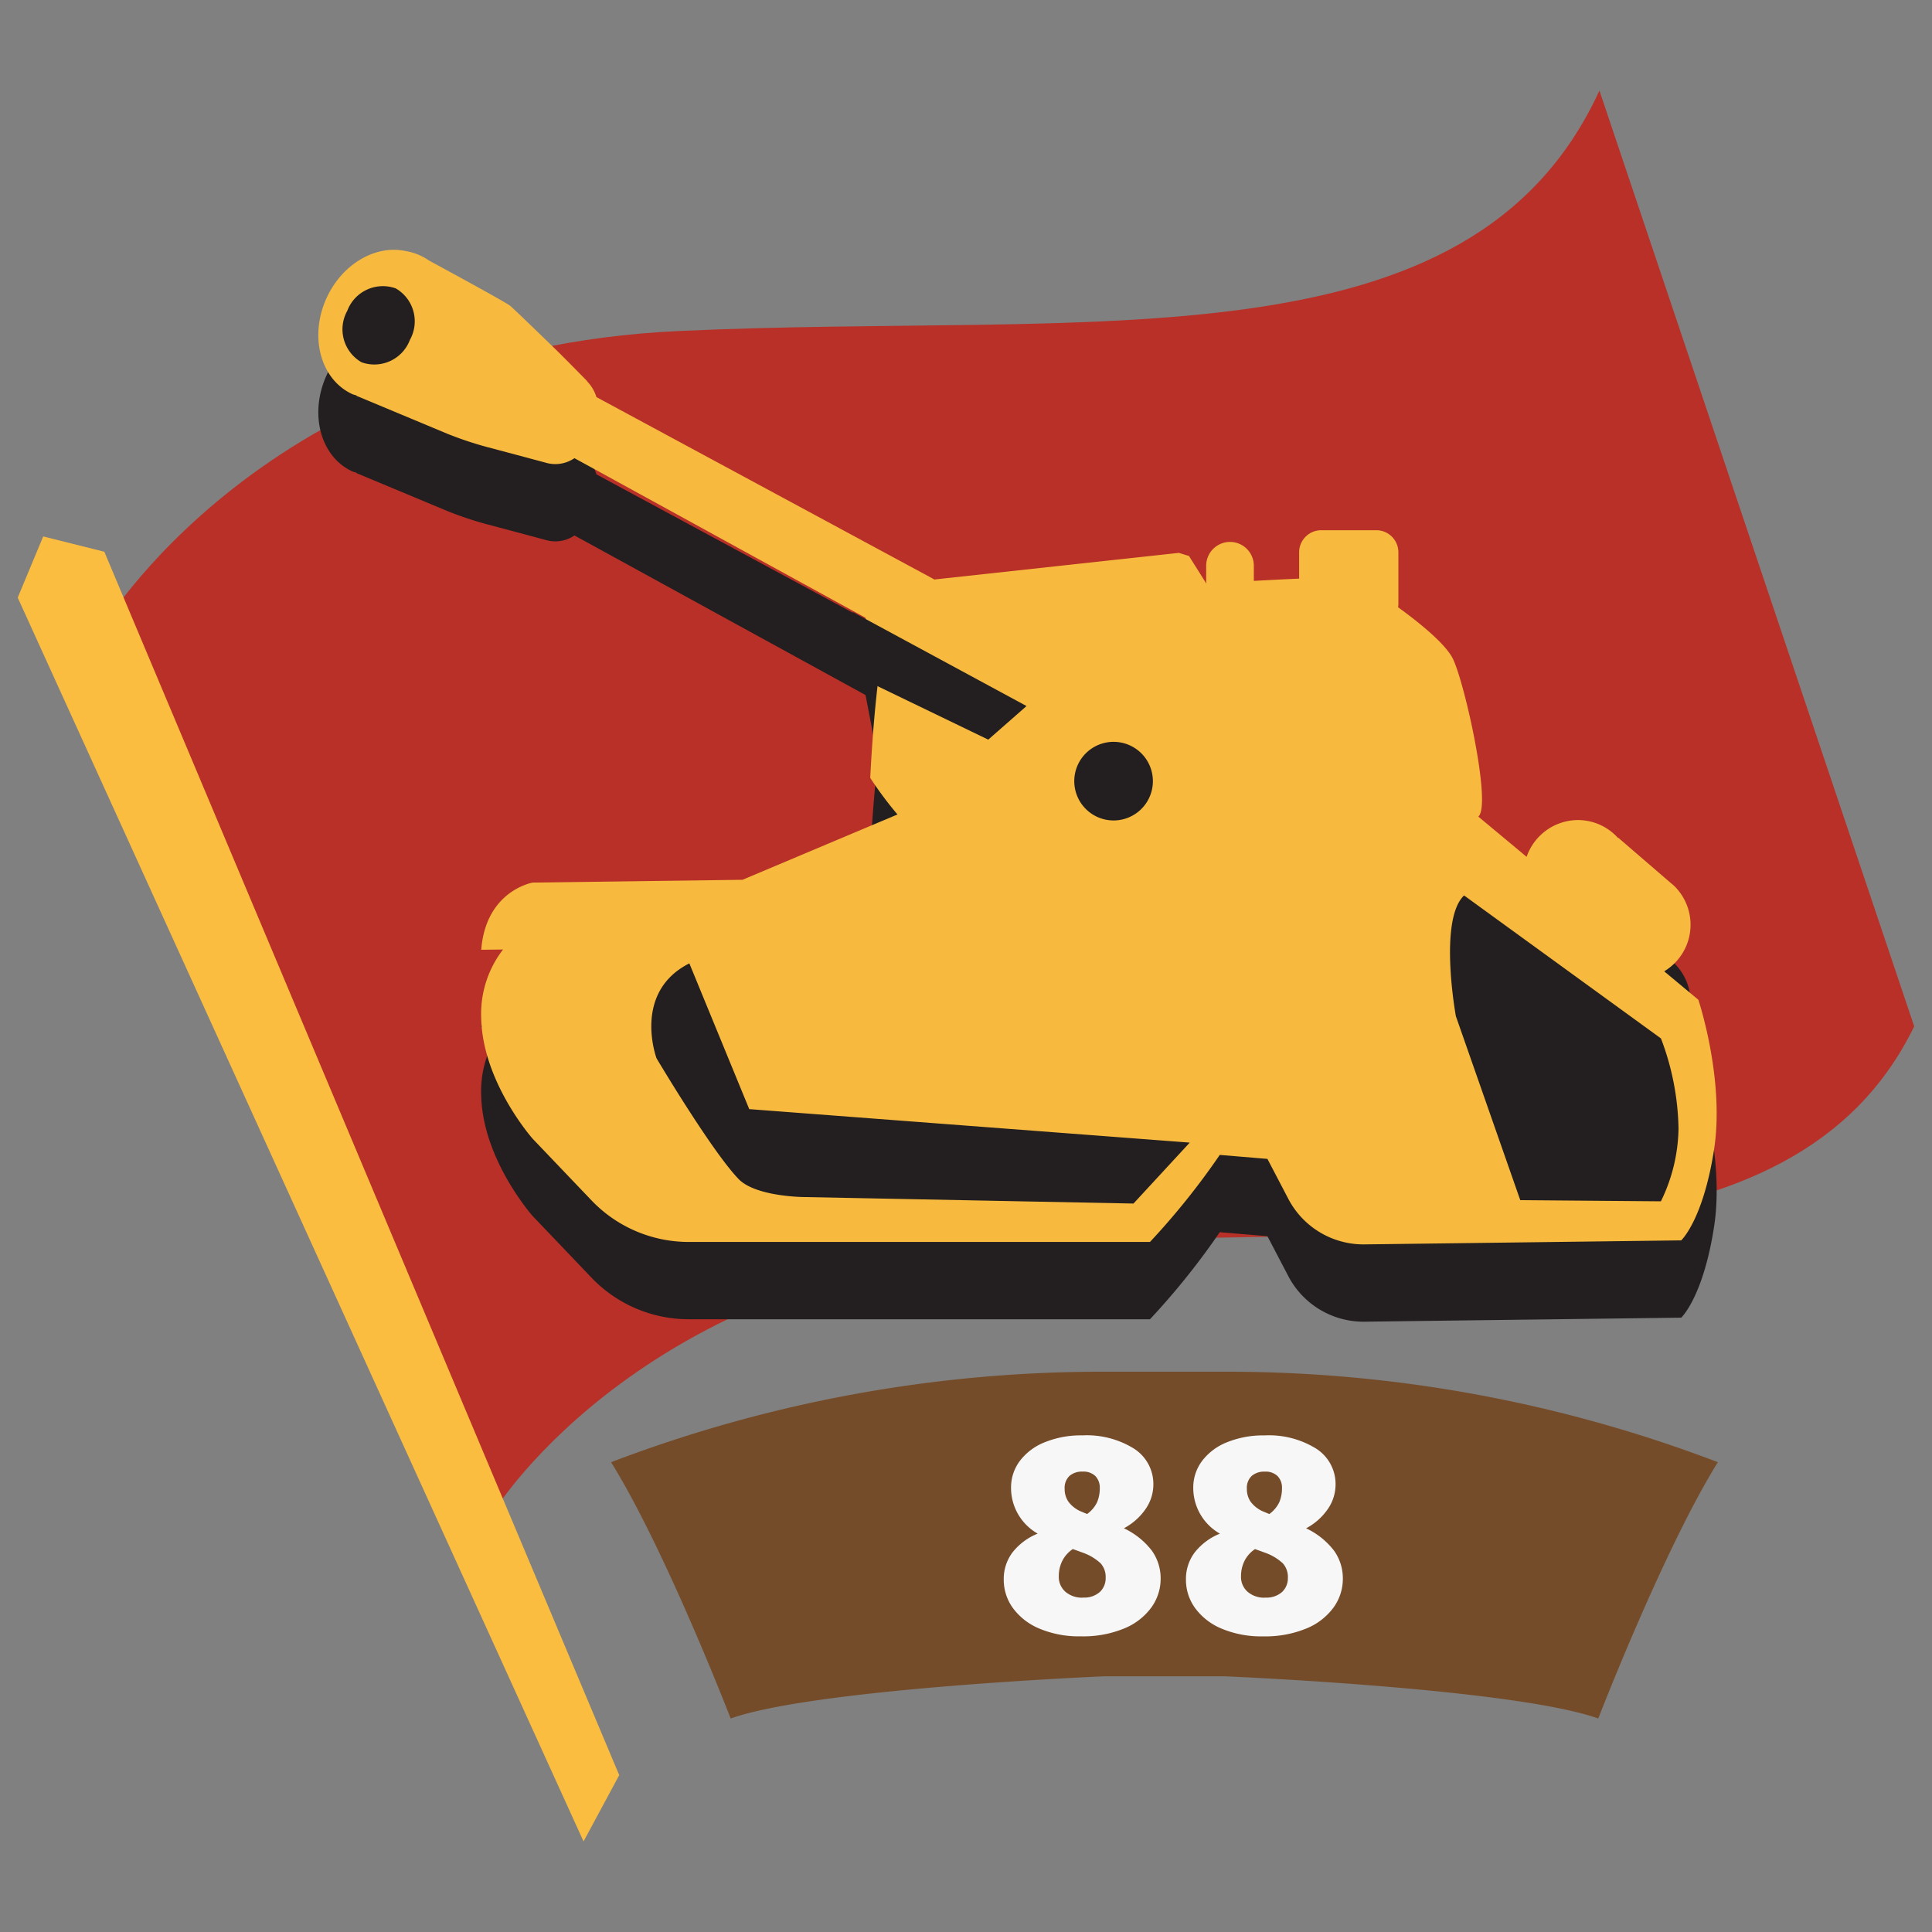 <svg id="_88_tank_icon" data-name="88_tank_icon" xmlns="http://www.w3.org/2000/svg" width="150" height="150" viewBox="0 0 150 150">
  <rect x="0" y="0" width="150" height="150" fill="#808080" stroke="none"/>
  <defs>
    <style>
      .cls-1 {
        fill: #b83027;
      }

      .cls-1, .cls-2, .cls-3, .cls-4, .cls-5, .cls-6 {
        fill-rule: evenodd;
      }

      .cls-2 {
        fill: #fbbd40;
      }

      .cls-3 {
        fill: #754c29;
      }

      .cls-4 {
        fill: #f7f7f7;
      }

      .cls-5 {
        fill: #231f20;
      }

      .cls-6 {
        fill: #f7ba3f;
      }
    </style>
  </defs>
  <path id="Shape_11_copy_3" data-name="Shape 11 copy 3" class="cls-1" d="M124.179,7.034C114.16,28.843,85.009,24.2,52.7,25.7S7.763,49,7.763,49l30.655,68.242s11.861-19.273,42.5-20.756,58.315,2.471,67.7-16.8Z"/>
  <path id="Shape_11_copy_2" data-name="Shape 11 copy 2" class="cls-2" d="M1.376,46.4l43.93,96.567,2.77-5.145L8.1,42.837,3.355,41.649Z"/>
  <path id="Shape_11_copy" data-name="Shape 11 copy" class="cls-3" d="M85.767,106.5a106.852,106.852,0,0,0-38.323,7.024c4.221,6.791,9.285,19.9,9.285,19.9,6.584-2.342,29.038-3.278,29.038-3.278h9.285s22.454,0.936,29.038,3.278c0,0,5.064-13.112,9.285-19.9A106.852,106.852,0,0,0,95.053,106.5H85.767Z"/>
  <path id="_88" data-name="88" class="cls-4" d="M87.257,118.656a4.734,4.734,0,0,0,1.722-1.547,3.344,3.344,0,0,0,.567-1.809,3.259,3.259,0,0,0-1.493-2.822,6.944,6.944,0,0,0-4.021-1.035,7.452,7.452,0,0,0-2.92.534,4.492,4.492,0,0,0-1.94,1.46,3.445,3.445,0,0,0-.675,2.081,4.083,4.083,0,0,0,2.07,3.552,4.738,4.738,0,0,0-1.95,1.45,3.414,3.414,0,0,0-.686,2.124,3.728,3.728,0,0,0,.708,2.2,4.84,4.84,0,0,0,2.059,1.6,7.905,7.905,0,0,0,3.225.6,8.34,8.34,0,0,0,3.356-.61,4.892,4.892,0,0,0,2.114-1.634,3.791,3.791,0,0,0,.719-2.223,3.7,3.7,0,0,0-.687-2.19,5.9,5.9,0,0,0-2.168-1.733h0Zm-3.2-4.4a1.321,1.321,0,0,1,.992.349,1.291,1.291,0,0,1,.338.937,2.8,2.8,0,0,1-.2,1.068,2.387,2.387,0,0,1-.785.937l-0.523-.218a2.352,2.352,0,0,1-.937-0.752,1.741,1.741,0,0,1-.283-0.991,1.276,1.276,0,0,1,.371-0.992,1.464,1.464,0,0,1,1.024-.338h0Zm0.022,9.785a1.963,1.963,0,0,1-1.362-.458,1.529,1.529,0,0,1-.512-1.2,2.642,2.642,0,0,1,.272-1.2,2.4,2.4,0,0,1,.817-0.915l0.828,0.3a3.994,3.994,0,0,1,1.329.806,1.583,1.583,0,0,1,.392,1.134,1.46,1.46,0,0,1-.447,1.089,1.814,1.814,0,0,1-1.318.436h0Zm17.325-5.383a4.734,4.734,0,0,0,1.722-1.547,3.349,3.349,0,0,0,.566-1.809,3.258,3.258,0,0,0-1.492-2.822,6.947,6.947,0,0,0-4.021-1.035,7.451,7.451,0,0,0-2.92.534,4.492,4.492,0,0,0-1.939,1.46,3.445,3.445,0,0,0-.676,2.081,4.083,4.083,0,0,0,2.07,3.552,4.738,4.738,0,0,0-1.95,1.45,3.414,3.414,0,0,0-.687,2.124,3.728,3.728,0,0,0,.708,2.2,4.839,4.839,0,0,0,2.059,1.6,7.905,7.905,0,0,0,3.225.6,8.341,8.341,0,0,0,3.356-.61,4.894,4.894,0,0,0,2.114-1.634,3.794,3.794,0,0,0,.719-2.223,3.7,3.7,0,0,0-.687-2.19,5.892,5.892,0,0,0-2.168-1.733h0Zm-3.2-4.4a1.321,1.321,0,0,1,.991.349,1.291,1.291,0,0,1,.338.937,2.8,2.8,0,0,1-.2,1.068,2.388,2.388,0,0,1-.784.937l-0.523-.218a2.352,2.352,0,0,1-.937-0.752,1.741,1.741,0,0,1-.283-0.991,1.276,1.276,0,0,1,.37-0.992,1.465,1.465,0,0,1,1.024-.338h0Zm0.022,9.785a1.963,1.963,0,0,1-1.362-.458,1.529,1.529,0,0,1-.512-1.2,2.643,2.643,0,0,1,.272-1.2,2.4,2.4,0,0,1,.817-0.915l0.828,0.3a4,4,0,0,1,1.329.806,1.583,1.583,0,0,1,.392,1.134,1.46,1.46,0,0,1-.447,1.089,1.814,1.814,0,0,1-1.318.436h0Z"/>
  <path class="cls-5" d="M133.076,95.266c-0.849,5.46-2.547,7.037-2.547,7.037l-24.581.312a6.589,6.589,0,0,1-5.925-3.538l-1.621-3.1-3.7-.309a57.111,57.111,0,0,1-5.418,6.758H53.47a10.434,10.434,0,0,1-7.548-3.23l-4.56-4.777s-3.882-4.367-4-9.341a8.174,8.174,0,0,1,1.694-5.357l-1.694.019c0.364-4.61,4-5.216,4-5.216l16.283-.216,12.036-5.072a27.692,27.692,0,0,1-2.115-2.84s0.175-3.9.6-7.419h0L67.2,53.963,44.6,41.573a2.636,2.636,0,0,1-2.264.341s-2.456-.66-4.457-1.189a27.516,27.516,0,0,1-3.121-1.037L27.673,36.73l0-.028c-0.109-.04-0.223-0.057-0.329-0.107-2.477-1.149-3.36-4.5-1.973-7.492,1.231-2.652,3.834-4.115,6.136-3.609a4.4,4.4,0,0,1,1.791.729s5.944,3.215,6.308,3.518,2.736,2.615,3.2,3.06c0.828,0.789,2.774,2.781,2.774,2.781l-0.008.015a3.018,3.018,0,0,1,.734,1.233L72.6,51.019l-0.013-.032,18.938-2.062,0.788,0.243,1.354,2.152a1.814,1.814,0,0,1-.02-0.2V49.925a1.85,1.85,0,0,1,3.7,0V51.1c1.305-.072,2.481-0.131,3.518-0.176V48.879a1.714,1.714,0,0,1,1.714-1.713h4.276a1.714,1.714,0,0,1,1.714,1.713v4.034a1.643,1.643,0,0,1-.024.234c1.833,1.323,3.754,2.931,4.27,4.027,0.964,2.048,3,11.382,1.96,12.226l3.752,3.123a4.233,4.233,0,0,1,3.993-2.854,4.18,4.18,0,0,1,3.1,1.39l0.016-.023,4.06,3.5a4.275,4.275,0,0,1,.344.3l0.03,0.025,0,0.007a4.217,4.217,0,0,1-.862,6.545l2.652,2.208S133.926,89.807,133.076,95.266Z"/>
  <path id="Shape_12_copy" data-name="Shape 12 copy" class="cls-6" d="M133.076,89.266c-0.849,5.459-2.547,7.036-2.547,7.036l-24.581.312a6.59,6.59,0,0,1-5.925-3.538l-1.621-3.1-3.7-.309a57.111,57.111,0,0,1-5.418,6.758H53.47a10.434,10.434,0,0,1-7.548-3.23l-4.56-4.777s-3.882-4.367-4-9.341a8.174,8.174,0,0,1,1.694-5.357l-1.694.019c0.364-4.61,4-5.216,4-5.216l16.283-.216,12.036-5.072a27.692,27.692,0,0,1-2.115-2.84s0.175-3.9.6-7.419h0L67.2,47.963,44.6,35.573a2.636,2.636,0,0,1-2.264.341s-2.456-.66-4.457-1.189a27.516,27.516,0,0,1-3.121-1.037L27.673,30.73l0-.028c-0.109-.04-0.223-0.057-0.329-0.107-2.477-1.149-3.36-4.5-1.973-7.492,1.231-2.652,3.834-4.115,6.136-3.609a4.4,4.4,0,0,1,1.791.729s5.944,3.215,6.308,3.518,2.736,2.615,3.2,3.06c0.828,0.789,2.774,2.781,2.774,2.781l-0.008.015a3.018,3.018,0,0,1,.734,1.233L72.6,45.019l-0.013-.032,18.938-2.062,0.788,0.243,1.354,2.152a1.814,1.814,0,0,1-.02-0.2V43.925a1.85,1.85,0,0,1,3.7,0V45.1c1.305-.072,2.481-0.131,3.518-0.176V42.879a1.714,1.714,0,0,1,1.714-1.713h4.276a1.714,1.714,0,0,1,1.714,1.713v4.034a1.643,1.643,0,0,1-.024.234c1.833,1.323,3.754,2.931,4.27,4.027,0.964,2.048,3,11.382,1.96,12.226l3.752,3.123a4.233,4.233,0,0,1,3.993-2.854,4.18,4.18,0,0,1,3.1,1.39l0.016-.023,4.06,3.5a4.275,4.275,0,0,1,.344.3l0.03,0.025,0,0.007a4.217,4.217,0,0,1-.862,6.545l2.652,2.208S133.926,83.807,133.076,89.266Z"/>
  <path id="Shape_12_copy_2" data-name="Shape 12 copy 2" class="cls-5" d="M128.952,93.27l-10.919-.091-5-14.285s-1.365-7.461.637-9.372l15.286,11.1a20.587,20.587,0,0,1,1.364,7.006A13.254,13.254,0,0,1,128.952,93.27Zm-66.6-.333s-3.7-.035-5.01-1.4c-2.1-2.179-6.369-9.372-6.369-9.372s-1.906-5.116,2.548-7.37l4.65,11.317,34.2,2.6-4.367,4.731ZM86.458,63.7a3.052,3.052,0,1,1,3.052-3.052A3.052,3.052,0,0,1,86.458,63.7ZM67.164,52.806L66.2,47.517l13.5,7.3-2.972,2.608Zm-39.1-24.683a2.95,2.95,0,0,1-1.1-3.994,2.95,2.95,0,0,1,3.762-1.737,2.95,2.95,0,0,1,1.1,3.994A2.95,2.95,0,0,1,28.059,28.123Z"/>
</svg>
